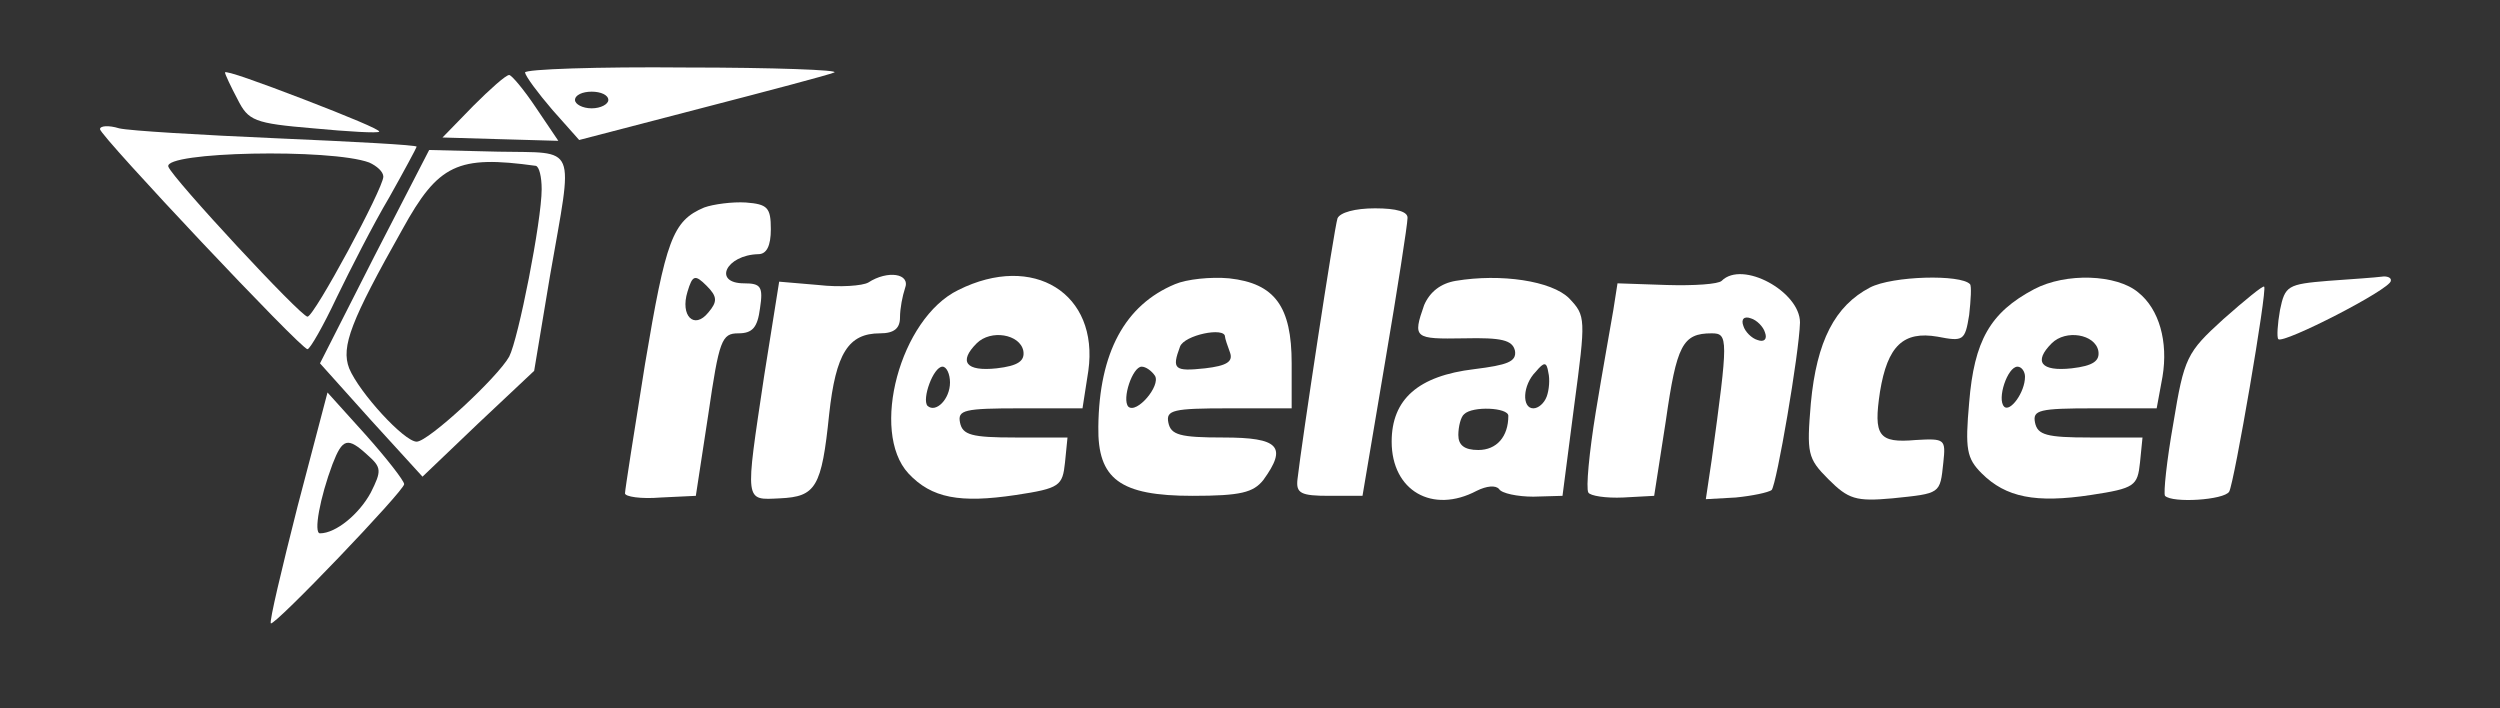 <?xml version="1.0" standalone="no"?>
<!DOCTYPE svg PUBLIC "-//W3C//DTD SVG 20010904//EN"
 "http://www.w3.org/TR/2001/REC-SVG-20010904/DTD/svg10.dtd">
<svg version="1.0" xmlns="http://www.w3.org/2000/svg"
 width="300pt" height="85pt" viewBox="0 0 300 85"
 preserveAspectRatio="xMidYMid meet">
<rect x="0" y="0" width="300" height="85" fill="#333333" stroke="none"/>
<g transform="translate(0,85) scale(0.1,-0.1)"
fill="#ffffff" stroke="none">
<path d="M270 763 c0 -2 7 -17 15 -32 13 -26 20 -29 91 -35 42 -4 78 -6 79 -4
2 2 -39 19 -91 39 -52 20 -94 35 -94 32z"/>
<path d="M630 763 c1 -5 15 -24 33 -45 l32 -36 146 38 c81 21 153 40 160 43 8
3 -73 6 -178 6 -106 1 -193 -2 -193 -6z m100 -33 c0 -5 -9 -10 -20 -10 -11 0
-20 5 -20 10 0 6 9 10 20 10 11 0 20 -4 20 -10z"/>
<path d="M568 723 l-37 -38 69 -2 70 -2 -27 40 c-14 21 -29 39 -32 39 -4 0
-23 -17 -43 -37z"/>
<path d="M120 695 c0 -8 242 -265 249 -264 3 0 19 28 35 62 16 33 44 88 63
120 18 32 33 60 33 61 0 2 -75 6 -167 10 -92 4 -177 9 -190 12 -13 4 -23 3
-23 -1z m323 -40 c9 -4 17 -11 17 -17 0 -14 -83 -168 -91 -168 -8 0 -162 166
-167 180 -6 18 195 22 241 5z"/>
<path d="M449 542 l-65 -128 61 -68 62 -68 67 64 67 63 19 114 c28 161 34 147
-62 149 l-83 2 -66 -128z m194 109 c4 -1 7 -13 7 -28 0 -38 -28 -180 -39 -201
-14 -25 -97 -102 -111 -102 -15 0 -69 59 -81 88 -10 26 2 57 64 167 43 78 66
89 160 76z"/>
<path d="M845 601 c-38 -16 -46 -39 -71 -188 -13 -81 -24 -151 -24 -155 0 -4
19 -7 43 -5 l42 2 15 98 c13 89 16 97 36 97 17 0 23 7 26 30 4 26 1 30 -19 30
-38 0 -22 34 17 35 10 0 15 10 15 30 0 26 -4 30 -30 32 -16 1 -39 -2 -50 -6z
m5 -126 c-17 -21 -34 -4 -25 25 6 20 9 21 23 7 13 -13 13 -19 2 -32z"/>
<path d="M1605 588 c-4 -12 -43 -269 -48 -313 -2 -17 4 -20 38 -20 l40 0 27
160 c15 88 27 166 27 173 1 8 -13 12 -39 12 -24 0 -42 -5 -45 -12z"/>
<path d="M1042 511 c-7 -4 -34 -6 -60 -3 l-47 4 -18 -113 c-23 -154 -24 -149
19 -147 43 2 50 13 59 101 8 73 23 97 61 97 17 0 24 6 24 19 0 11 3 26 6 35 7
18 -21 22 -44 7z"/>
<path d="M1150 502 c-70 -34 -106 -170 -60 -220 28 -30 62 -36 129 -26 53 8
56 11 59 39 l3 30 -63 0 c-52 0 -63 3 -66 18 -3 15 5 17 72 17 l75 0 7 45 c13
93 -66 142 -156 97z m78 -73 c2 -12 -6 -18 -32 -21 -37 -4 -46 8 -24 30 17 17
52 11 56 -9z m-88 -38 c0 -20 -17 -37 -27 -28 -7 8 7 47 18 47 5 0 9 -9 9 -19z"/>
<path d="M1410 509 c-60 -25 -91 -82 -92 -171 -1 -63 26 -83 113 -83 58 0 73
4 85 19 29 40 19 51 -48 51 -52 0 -63 3 -66 18 -3 15 6 17 72 17 l76 0 0 54
c0 68 -20 96 -75 102 -22 2 -51 -1 -65 -7z m60 -63 c0 -2 3 -11 6 -19 4 -11
-4 -16 -30 -19 -37 -4 -40 -1 -30 26 5 14 54 24 54 12z m-84 -47 c7 -12 -22
-46 -32 -37 -8 9 5 48 16 48 5 0 12 -5 16 -11z"/>
<path d="M1747 513 c-18 -3 -31 -13 -38 -29 -14 -40 -12 -41 48 -40 45 1 58
-2 61 -15 2 -13 -9 -17 -49 -22 -67 -8 -99 -36 -99 -87 0 -59 49 -87 102 -59
12 6 23 7 27 2 3 -5 22 -9 41 -9 l35 1 14 108 c14 105 14 108 -6 129 -21 21
-82 30 -136 21z m109 -139 c-3 -8 -10 -14 -16 -14 -14 0 -13 28 3 44 10 12 13
12 15 -1 2 -8 1 -21 -2 -29z m-46 -23 c0 -25 -14 -41 -36 -41 -17 0 -24 6 -24
18 0 10 3 22 7 25 10 10 53 8 53 -2z"/>
<path d="M2066 513 c-4 -4 -33 -6 -66 -5 l-59 2 -5 -32 c-3 -18 -13 -73 -21
-122 -8 -49 -12 -92 -9 -97 2 -4 21 -7 42 -6 l37 2 14 90 c13 91 20 105 55
105 20 0 20 -6 0 -152 l-7 -47 36 2 c20 2 39 6 43 9 6 7 33 164 34 201 0 37
-69 75 -94 50z m52 -62 c3 -8 -1 -12 -9 -9 -7 2 -15 10 -17 17 -3 8 1 12 9 9
7 -2 15 -10 17 -17z"/>
<path d="M2244 505 c-42 -22 -64 -64 -71 -139 -5 -60 -4 -66 21 -91 24 -24 33
-27 77 -23 58 6 57 5 61 43 3 28 2 29 -33 27 -45 -4 -51 5 -43 58 9 55 28 73
69 66 31 -6 33 -5 38 26 2 18 3 35 1 37 -11 12 -93 10 -120 -4z"/>
<path d="M2441 503 c-53 -28 -72 -62 -78 -136 -5 -56 -3 -67 15 -85 29 -29 65
-36 131 -26 53 8 56 11 59 39 l3 30 -63 0 c-52 0 -63 3 -66 18 -3 15 5 17 71
17 l75 0 7 38 c7 42 -4 81 -29 101 -26 22 -87 24 -125 4z m77 -74 c2 -12 -6
-18 -32 -21 -37 -4 -46 8 -24 30 17 17 52 11 56 -9z m-88 -31 c0 -19 -18 -43
-25 -36 -9 9 4 48 16 48 5 0 9 -6 9 -12z"/>
<path d="M2794 513 c-49 -4 -52 -6 -58 -35 -3 -17 -4 -33 -2 -35 6 -6 135 60
135 70 1 4 -5 6 -11 5 -7 -1 -36 -3 -64 -5z"/>
<path d="M2668 467 c-44 -40 -47 -46 -60 -125 -8 -45 -12 -84 -10 -87 9 -9 71
-5 77 5 6 10 46 243 42 246 -1 2 -23 -16 -49 -39z"/>
<path d="M357 242 c-19 -75 -34 -138 -32 -140 4 -4 160 159 160 167 0 4 -21
31 -46 59 l-46 51 -36 -137z m84 62 c17 -15 17 -19 4 -45 -14 -26 -42 -49 -61
-49 -8 0 0 43 15 83 12 31 18 33 42 11z"/>
</g>
</svg>
